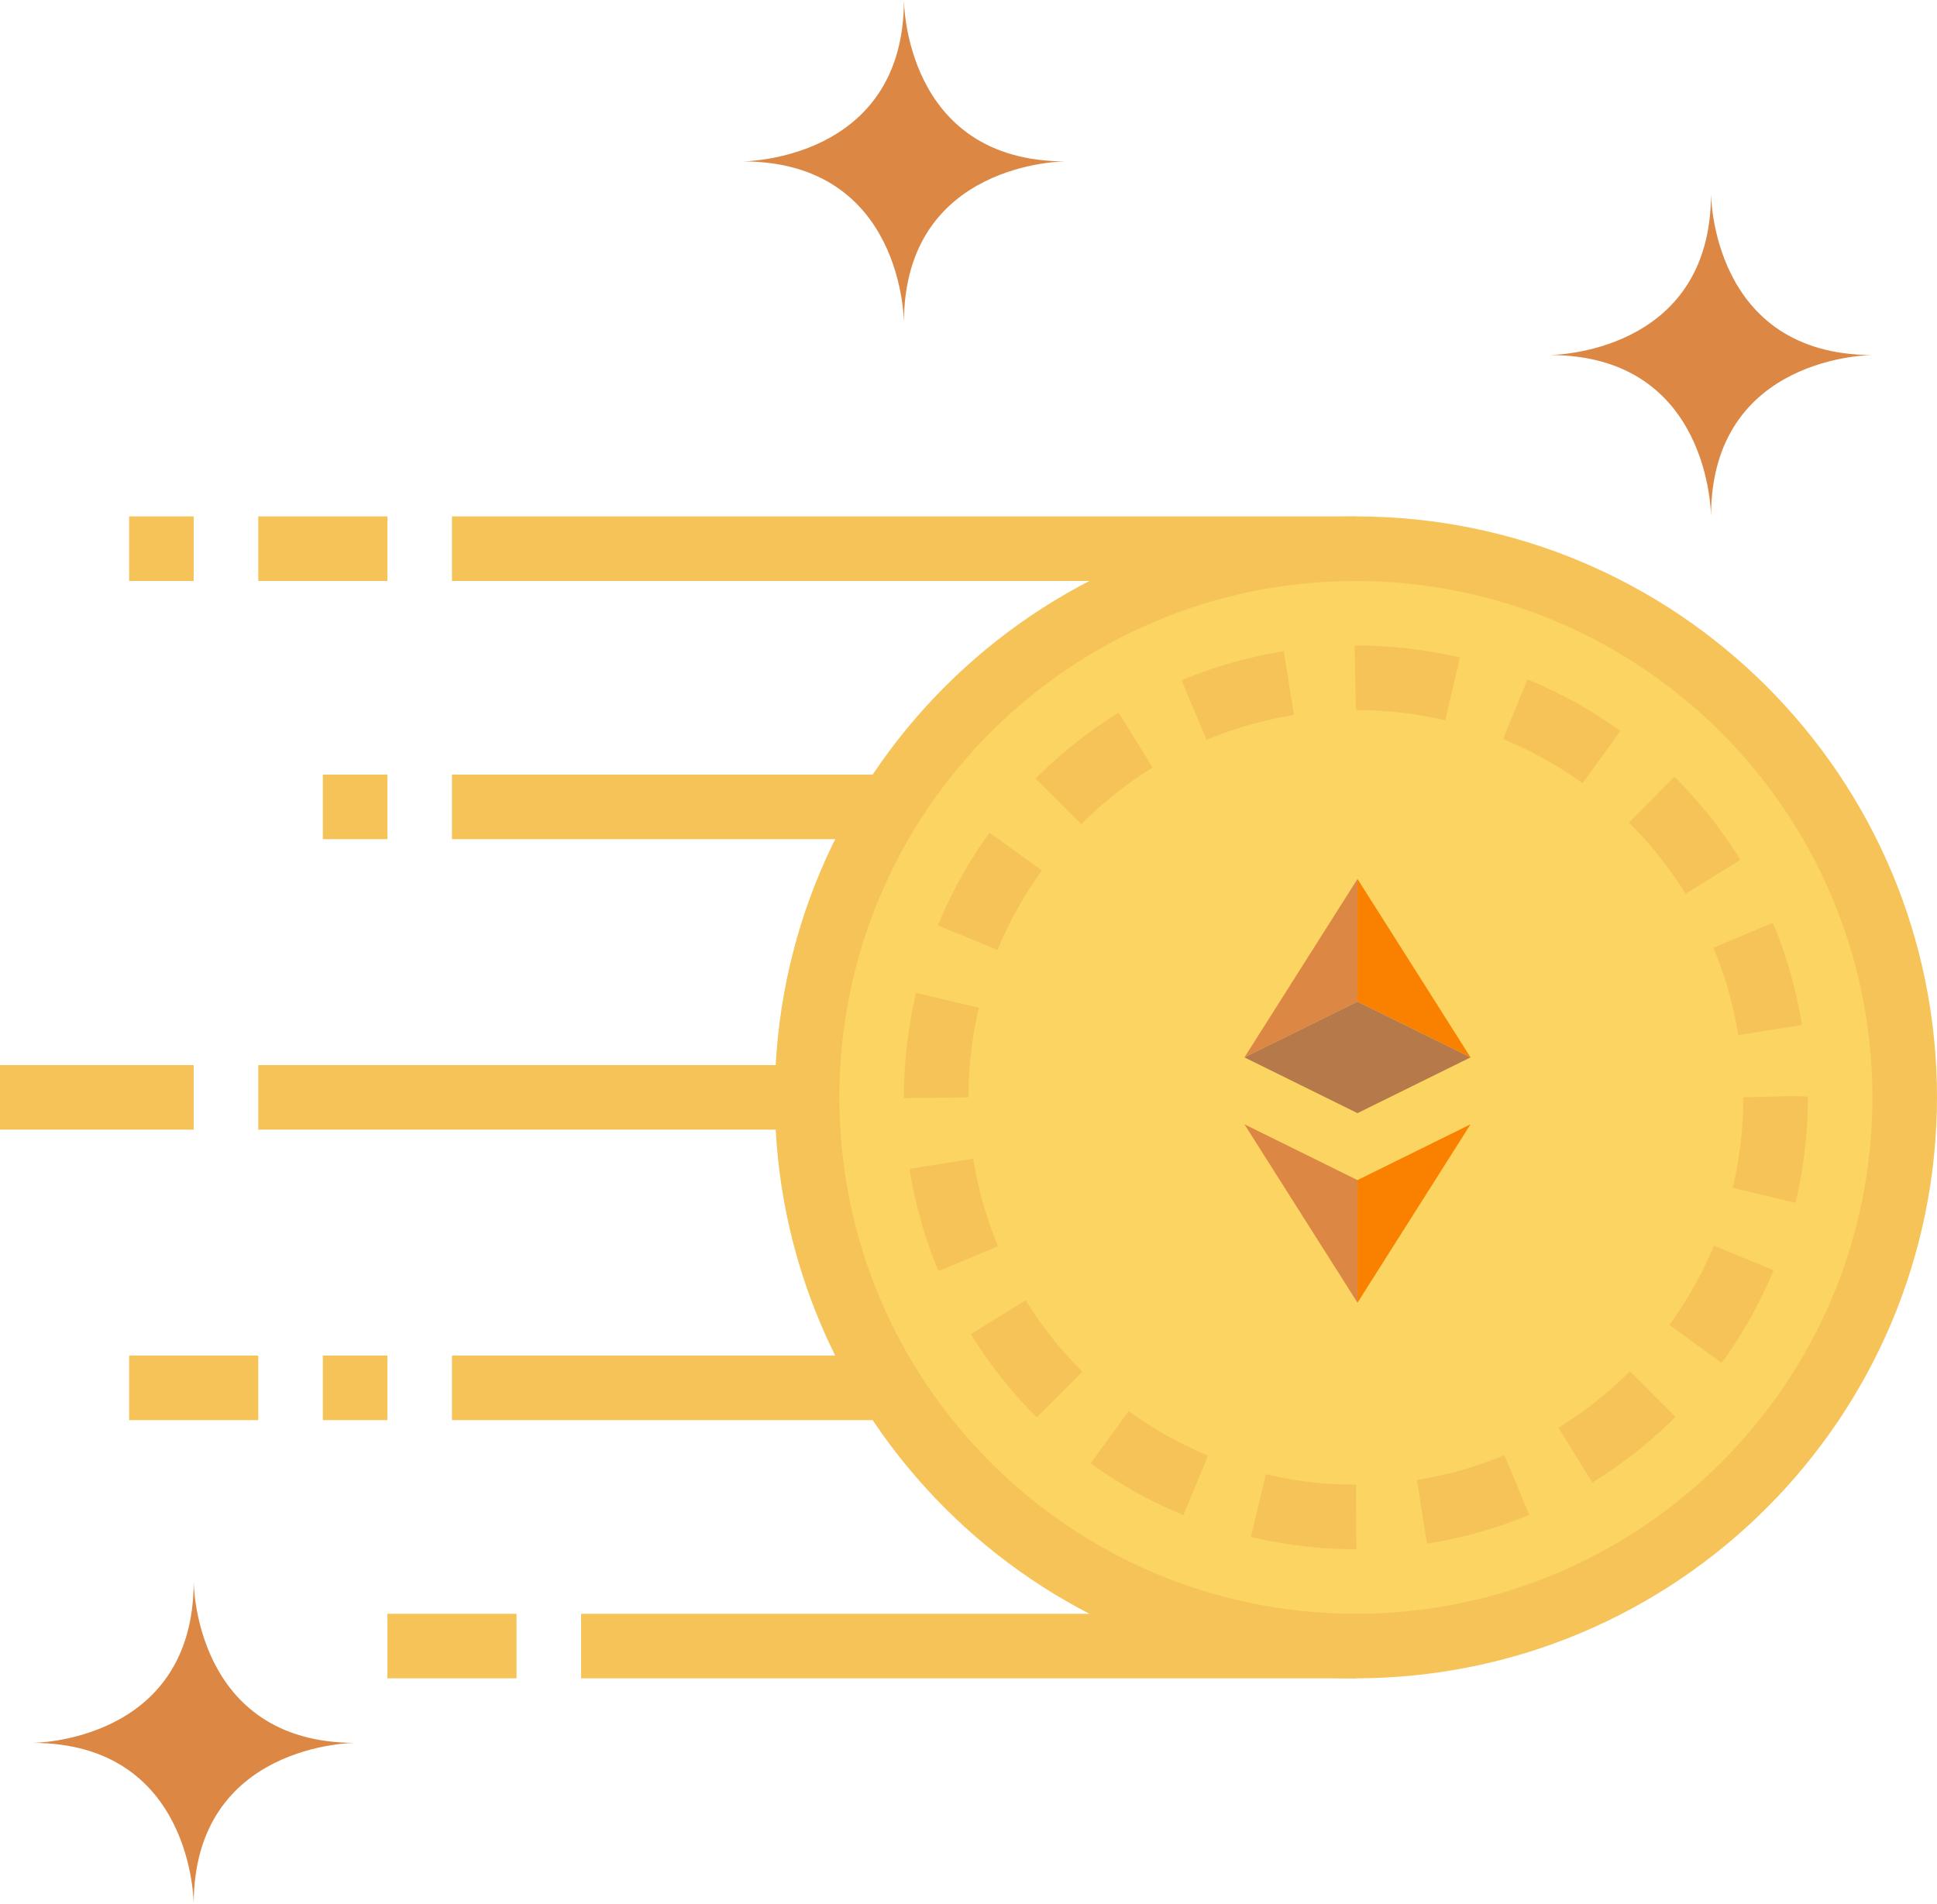 <svg id="bitcoin_1_" data-name="bitcoin (1)" xmlns="http://www.w3.org/2000/svg" viewBox="0 0 1551.425 1525.568">
  <defs>
    <style>
      .cls-1 {
        fill: #f6c358;
      }

      .cls-2 {
        fill: #fcd462;
      }

      .cls-3 {
        fill: #FA8100;
      }

      .cls-4 {
        fill: #dc8744;
      }

      .cls-5 {
        fill: #b5794a;
      }
    </style>
  </defs>
  <g id="Group_1004" data-name="Group 1004" transform="translate(206.857 413.713)">
    <path id="Path_957" data-name="Path 957" class="cls-1" d="M64,268H503.571v51.714H64Z" transform="translate(-64 171.571)"/>
    <path id="Path_958" data-name="Path 958" class="cls-1" d="M112,132H836v51.714H112Z" transform="translate(43.143 -132)"/>
    <path id="Path_959" data-name="Path 959" class="cls-1" d="M144,404H764.57v51.715H144Z" transform="translate(114.571 475.141)"/>
    <path id="Path_960" data-name="Path 960" class="cls-1" d="M112,340H474v51.715H112Z" transform="translate(43.143 332.284)"/>
    <path id="Path_961" data-name="Path 961" class="cls-1" d="M112,196H474v51.714H112Z" transform="translate(43.143 10.857)"/>
  </g>
  <path id="Path_962" data-name="Path 962" class="cls-2" d="M639.571,140C396.8,140,200,336.8,200,579.571s196.8,439.57,439.571,439.57,439.571-196.8,439.571-439.57c.17-242.6-196.353-439.4-438.951-439.571Z" transform="translate(446.427 299.57)"/>
  <g id="Group_1005" data-name="Group 1005" transform="translate(0 413.713)">
    <path id="Path_964" data-name="Path 964" class="cls-1" d="M657.428,1062.856C400.38,1062.856,192,854.476,192,597.428S400.38,132,657.428,132s465.427,208.379,465.427,465.428C1122.556,854.353,914.354,1062.555,657.428,1062.856Zm0-879.141c-228.486,0-413.714,185.227-413.714,413.713s185.228,413.713,413.714,413.713,413.713-185.227,413.713-413.713C1070.87,369.052,885.8,183.986,657.428,183.714Z" transform="translate(428.57 -132)"/>
    <path id="Path_965" data-name="Path 965" class="cls-1" d="M586.335,888H586a363.541,363.541,0,0,1-84.061-9.825l11.946-50.292a312.274,312.274,0,0,0,72.116,8.4Zm56.6-4.447-8.093-51.042a308.978,308.978,0,0,0,70.124-19.832l19.858,47.784a362.055,362.055,0,0,1-81.941,23.09ZM447.845,860.668a359.859,359.859,0,0,1-74.262-41.526l30.382-41.811a310.73,310.73,0,0,0,63.609,35.683ZM775.35,834.6l-27.1-43.958a311.421,311.421,0,0,0,57.222-45.224l36.51,36.562A364.2,364.2,0,0,1,775.35,834.6ZM330.376,782.321A364.039,364.039,0,0,1,277.6,715.636l43.957-27.124a312.81,312.81,0,0,0,45.353,57.273Zm548.558-43.57L837.1,708.292a310.3,310.3,0,0,0,35.683-63.557l47.757,19.781a361.612,361.612,0,0,1-41.6,74.236ZM251.719,665.163A359.6,359.6,0,0,1,228.448,583.3l51.068-8.145a307.846,307.846,0,0,0,19.883,70.1Zm686.376-54.688L887.777,598.4a310.488,310.488,0,0,0,8.506-72.4l38.657-1.035,13.058.362A365.629,365.629,0,0,1,938.095,610.475ZM224,526.671V526a363.27,363.27,0,0,1,9.722-83.7l50.344,11.92A310.456,310.456,0,0,0,275.714,526Zm668.3-50.5a308.2,308.2,0,0,0-20.013-70.047l47.705-19.988a360.938,360.938,0,0,1,23.272,81.812ZM298.985,407.884l-47.784-19.7a360.806,360.806,0,0,1,41.371-74.287l41.888,30.3a310.053,310.053,0,0,0-35.476,63.686Zm551.067-44.965a313.321,313.321,0,0,0-45.38-57.066L841.1,269.136a364.856,364.856,0,0,1,52.9,66.582ZM366.059,307.145l-36.64-36.51a365.955,365.955,0,0,1,66.556-52.826L423.2,261.766a313.176,313.176,0,0,0-57.143,45.379Zm401.457-32.813a308.864,308.864,0,0,0-63.686-35.347l19.625-47.836a360.6,360.6,0,0,1,74.364,41.372Zm-301.08-34.726-20.065-47.732A360.37,360.37,0,0,1,528.235,168.6l8.17,51.042a309.69,309.69,0,0,0-69.969,19.962ZM657.52,223.963A313.352,313.352,0,0,0,586,215.715L584.965,164H586a365.354,365.354,0,0,1,83.337,9.619Z" transform="translate(499.999 -60.572)"/>
    <path id="Path_966" data-name="Path 966" class="cls-1" d="M0,268H155.143v51.714H0Z" transform="translate(0 171.571)"/>
    <path id="Path_967" data-name="Path 967" class="cls-1" d="M64,132H167.428v51.714H64Z" transform="translate(142.857 -132)"/>
    <path id="Path_968" data-name="Path 968" class="cls-1" d="M96,404H199.429v51.715H96Z" transform="translate(214.285 475.141)"/>
    <path id="Path_969" data-name="Path 969" class="cls-1" d="M80,340h51.714v51.715H80Z" transform="translate(178.571 332.284)"/>
    <path id="Path_970" data-name="Path 970" class="cls-1" d="M32,340H135.428v51.715H32Z" transform="translate(71.428 332.284)"/>
    <path id="Path_971" data-name="Path 971" class="cls-1" d="M80,196h51.714v51.714H80Z" transform="translate(178.571 10.857)"/>
    <path id="Path_972" data-name="Path 972" class="cls-1" d="M32,132H83.714v51.714H32Z" transform="translate(71.428 -132)"/>
    <g id="Group_1007" data-name="Group 1007" transform="translate(996.742 290.439)">
      <path id="Path_815" data-name="Path 815" class="cls-3" d="M328.879,266.518l-90.534-44.7v-98.23Z" transform="translate(-147.813 -123.586)"/>
      <path id="Path_816" data-name="Path 816" class="cls-4" d="M258.258,123.586v98.23l-90.534,44.7Z" transform="translate(-167.724 -123.586)"/>
      <path id="Path_817" data-name="Path 817" class="cls-3" d="M328.879,276.921l-90.534,142.93V321.622Z" transform="translate(-147.813 -80.347)"/>
      <path id="Path_818" data-name="Path 818" class="cls-4" d="M258.258,321.622v98.229l-90.534-142.93Z" transform="translate(-167.724 -80.347)"/>
      <path id="Path_819" data-name="Path 819" class="cls-5" d="M348.793,244.924l-90.536,44.667-90.534-44.667,90.534-44.679Z" transform="translate(-167.724 -101.97)"/>
    </g>
  </g>
  <g id="Group_1006" data-name="Group 1006" transform="translate(25.857)">
    <path id="Path_973" data-name="Path 973" class="cls-4" d="M313.286,4s0,129.285,129.286,129.285c0,0-129.286,0-129.286,129.285,0,0,0-129.285-129.285-129.285C184,133.285,313.286,133.285,313.286,4Z" transform="translate(384.856 -4)"/>
    <path id="Path_974" data-name="Path 974" class="cls-4" d="M513.287,52s0,129.285,129.285,129.285c0,0-129.285,0-129.285,129.286,0,0,0-129.286-129.286-129.286C384,181.286,513.287,181.286,513.287,52Z" transform="translate(831.282 103.142)"/>
    <path id="Path_975" data-name="Path 975" class="cls-4" d="M137.285,396s0,129.286,129.285,129.286c0,0-129.285,0-129.285,129.285,0,0,0-129.285-129.285-129.285C8,525.286,137.285,525.286,137.285,396Z" transform="translate(-8 870.997)"/>
  </g>
</svg>
